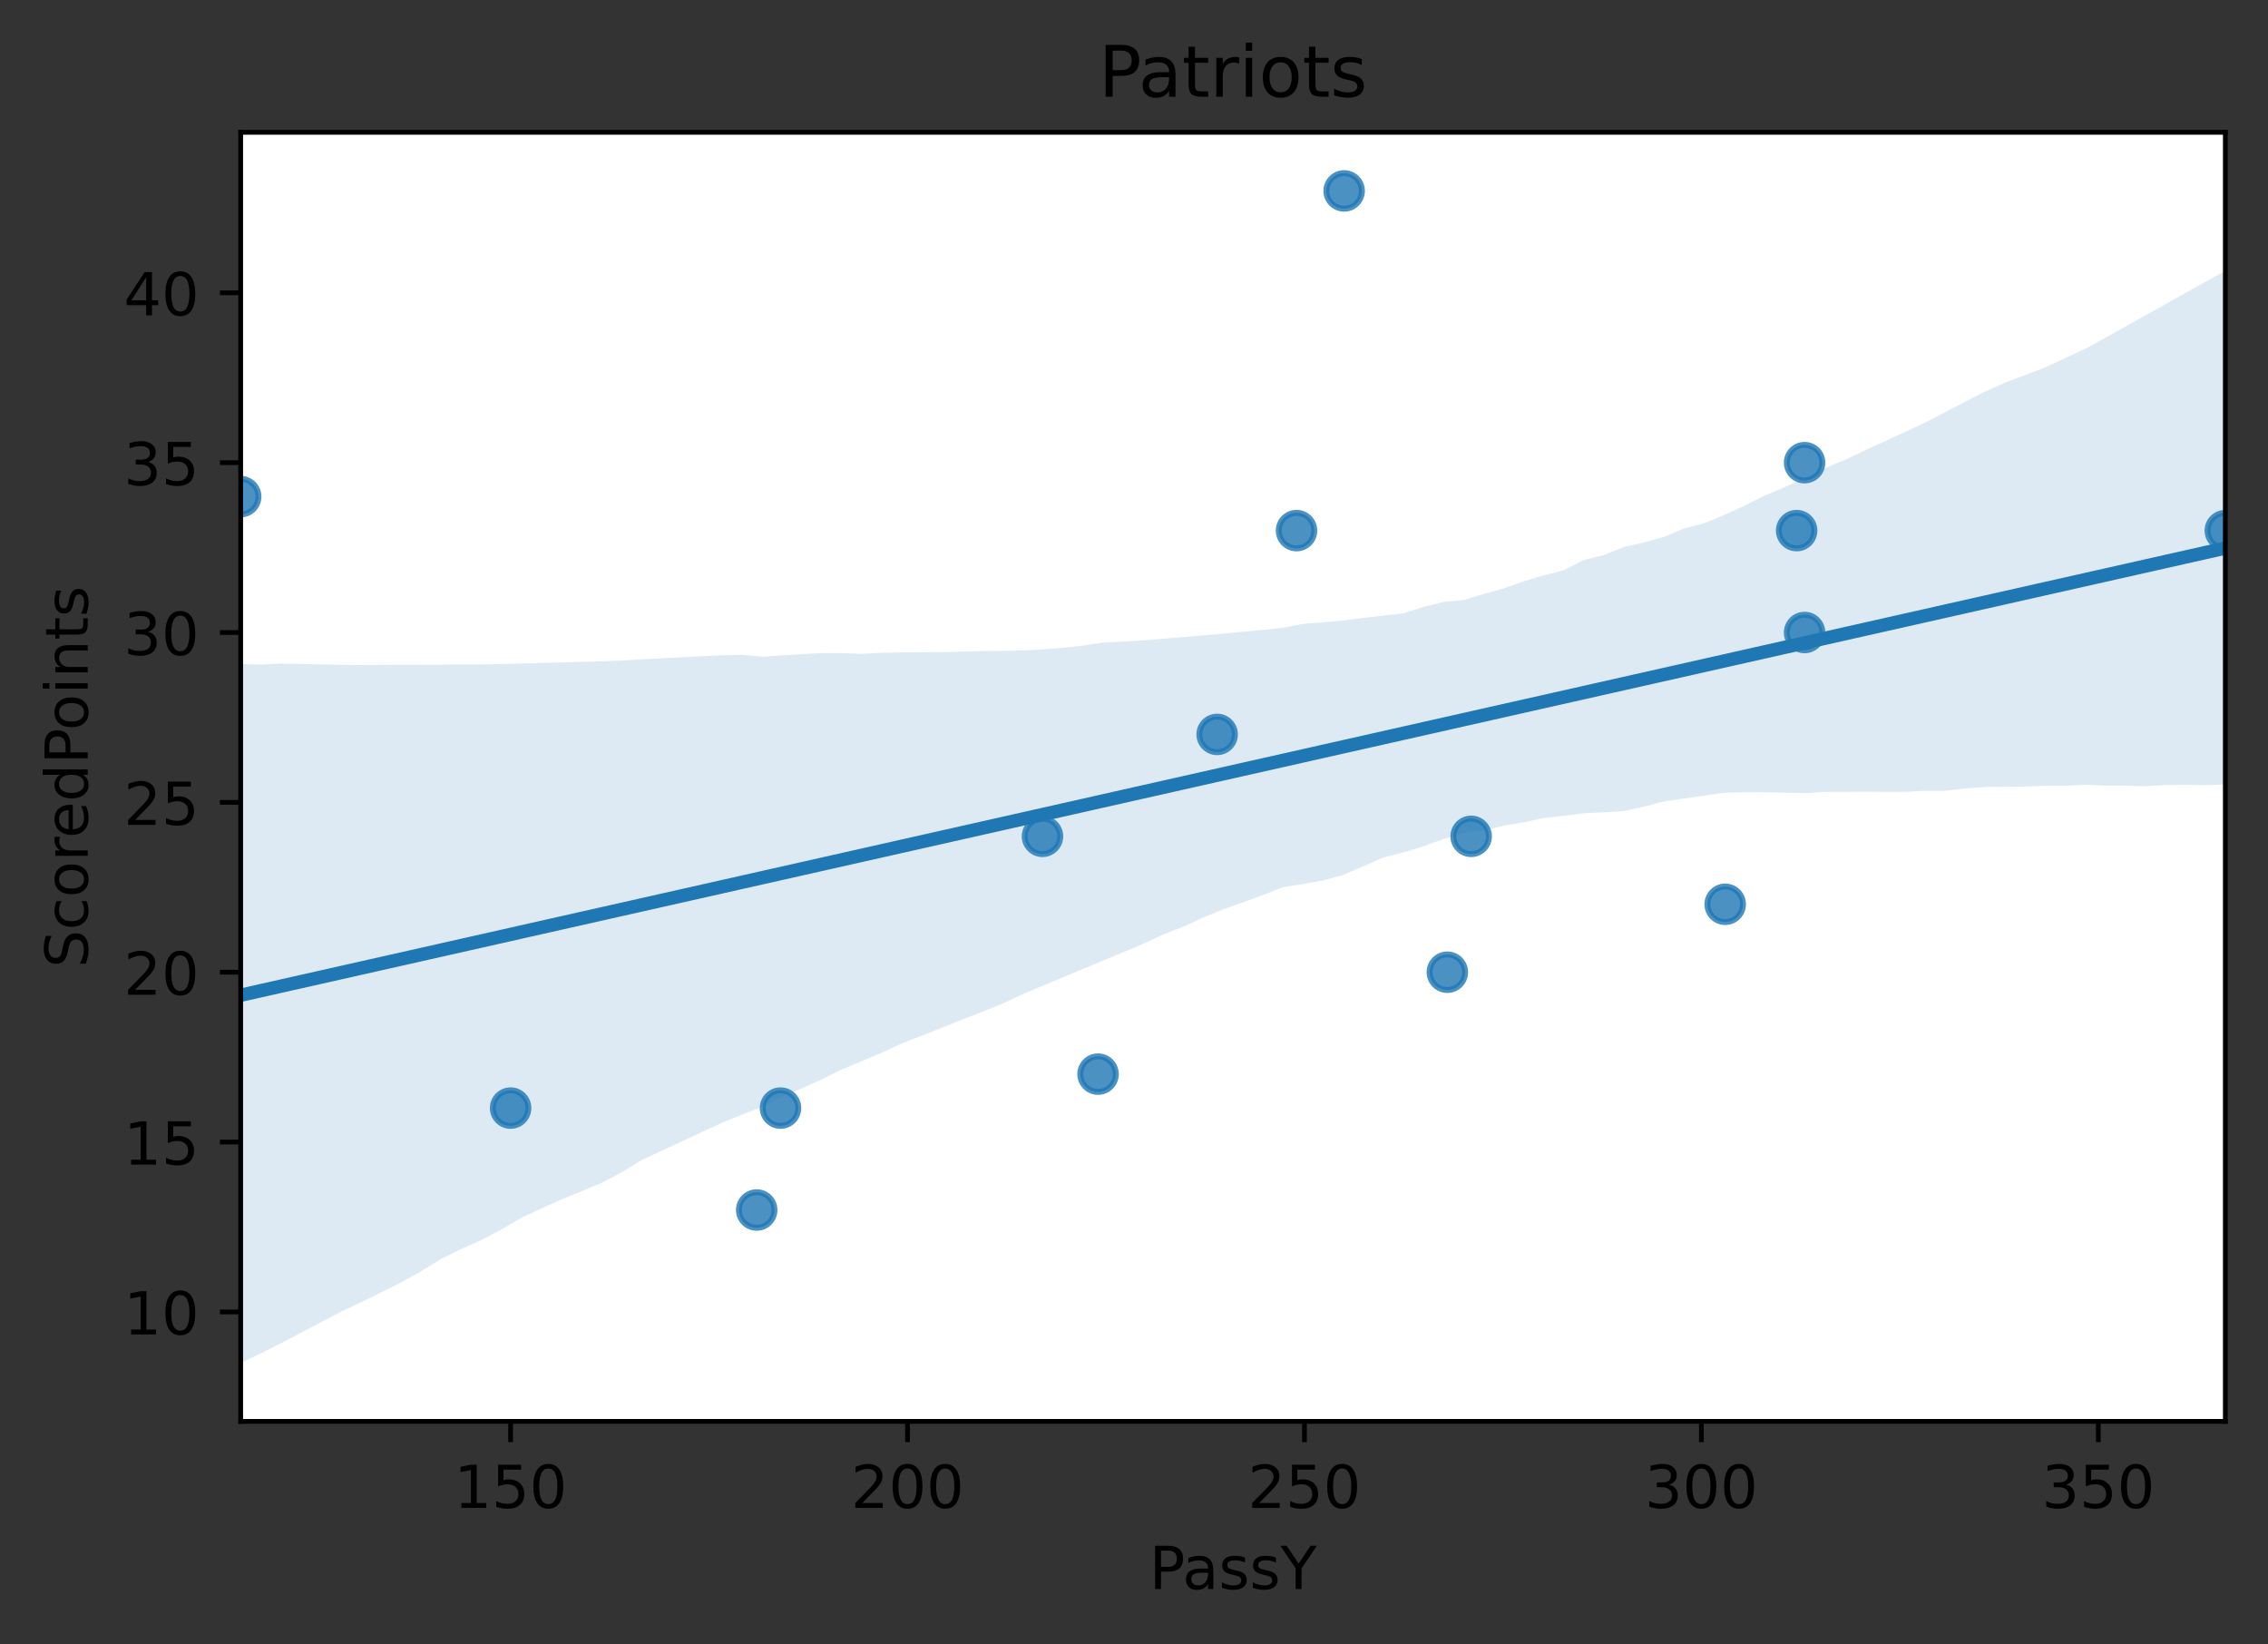 <?xml version="1.0" encoding="utf-8" standalone="no"?>
<!DOCTYPE svg PUBLIC "-//W3C//DTD SVG 1.1//EN"
  "http://www.w3.org/Graphics/SVG/1.1/DTD/svg11.dtd">
<!-- Created with matplotlib (https://matplotlib.org/) -->
<svg height="277.314pt" version="1.1" viewBox="0 0 382.603 277.314" width="382.603pt" xmlns="http://www.w3.org/2000/svg" xmlns:xlink="http://www.w3.org/1999/xlink">
 <rect x="0" y="0" width="382.603" height="277.314" fill="#333333" stroke="none"/>
 <defs>
  <style type="text/css">
*{stroke-linecap:butt;stroke-linejoin:round;}
  </style>
 </defs>
 <g id="figure_1">
  <g id="patch_1">
   <path d="M 0 277.314 
L 382.603 277.314 
L 382.603 0 
L 0 0 
z
" style="fill:none;"/>
  </g>
  <g id="axes_1">
   <g id="patch_2">
    <path d="M 40.603 239.758 
L 375.403 239.758 
L 375.403 22.318 
L 40.603 22.318 
z
" style="fill:#ffffff;"/>
   </g>
   <g id="PathCollection_1">
    <defs>
     <path d="M 0 3 
C 0.796 3 1.559 2.684 2.121 2.121 
C 2.684 1.559 3 0.796 3 0 
C 3 -0.796 2.684 -1.559 2.121 -2.121 
C 1.559 -2.684 0.796 -3 0 -3 
C -0.796 -3 -1.559 -2.684 -2.121 -2.121 
C -2.684 -1.559 -3 -0.796 -3 0 
C -3 0.796 -2.684 1.559 -2.121 2.121 
C -1.559 2.684 -0.796 3 0 3 
z
" id="m74356a3a1a" style="stroke:#1f77b4;stroke-opacity:0.8;"/>
    </defs>
    <g clip-path="url(#p843eb6a987)">
     <use style="fill:#1f77b4;fill-opacity:0.8;stroke:#1f77b4;stroke-opacity:0.8;" x="375.403" xlink:href="#m74356a3a1a" y="89.503"/>
     <use style="fill:#1f77b4;fill-opacity:0.8;stroke:#1f77b4;stroke-opacity:0.8;" x="226.752" xlink:href="#m74356a3a1a" y="32.202"/>
     <use style="fill:#1f77b4;fill-opacity:0.8;stroke:#1f77b4;stroke-opacity:0.8;" x="304.426" xlink:href="#m74356a3a1a" y="106.693"/>
     <use style="fill:#1f77b4;fill-opacity:0.8;stroke:#1f77b4;stroke-opacity:0.8;" x="86.136" xlink:href="#m74356a3a1a" y="186.914"/>
     <use style="fill:#1f77b4;fill-opacity:0.8;stroke:#1f77b4;stroke-opacity:0.8;" x="303.086" xlink:href="#m74356a3a1a" y="89.503"/>
     <use style="fill:#1f77b4;fill-opacity:0.8;stroke:#1f77b4;stroke-opacity:0.8;" x="304.426" xlink:href="#m74356a3a1a" y="78.043"/>
     <use style="fill:#1f77b4;fill-opacity:0.8;stroke:#1f77b4;stroke-opacity:0.8;" x="218.717" xlink:href="#m74356a3a1a" y="89.503"/>
     <use style="fill:#1f77b4;fill-opacity:0.8;stroke:#1f77b4;stroke-opacity:0.8;" x="205.325" xlink:href="#m74356a3a1a" y="123.883"/>
     <use style="fill:#1f77b4;fill-opacity:0.8;stroke:#1f77b4;stroke-opacity:0.8;" x="244.162" xlink:href="#m74356a3a1a" y="163.994"/>
     <use style="fill:#1f77b4;fill-opacity:0.8;stroke:#1f77b4;stroke-opacity:0.8;" x="185.237" xlink:href="#m74356a3a1a" y="181.184"/>
     <use style="fill:#1f77b4;fill-opacity:0.8;stroke:#1f77b4;stroke-opacity:0.8;" x="127.651" xlink:href="#m74356a3a1a" y="204.105"/>
     <use style="fill:#1f77b4;fill-opacity:0.8;stroke:#1f77b4;stroke-opacity:0.8;" x="291.034" xlink:href="#m74356a3a1a" y="152.534"/>
     <use style="fill:#1f77b4;fill-opacity:0.8;stroke:#1f77b4;stroke-opacity:0.8;" x="131.669" xlink:href="#m74356a3a1a" y="186.914"/>
     <use style="fill:#1f77b4;fill-opacity:0.8;stroke:#1f77b4;stroke-opacity:0.8;" x="40.603" xlink:href="#m74356a3a1a" y="83.773"/>
     <use style="fill:#1f77b4;fill-opacity:0.8;stroke:#1f77b4;stroke-opacity:0.8;" x="248.179" xlink:href="#m74356a3a1a" y="141.074"/>
     <use style="fill:#1f77b4;fill-opacity:0.8;stroke:#1f77b4;stroke-opacity:0.8;" x="175.862" xlink:href="#m74356a3a1a" y="141.074"/>
    </g>
   </g>
   <g id="PolyCollection_1">
    <path clip-path="url(#p843eb6a987)" d="M 40.603 112.014 
L 40.603 229.874 
L 43.985 228.305 
L 47.367 226.592 
L 50.749 224.818 
L 54.13 223.041 
L 57.512 221.26 
L 60.894 219.673 
L 64.276 218.01 
L 67.658 216.318 
L 71.039 214.441 
L 74.421 212.346 
L 77.803 210.679 
L 81.185 209.177 
L 84.567 207.396 
L 87.949 205.429 
L 91.33 203.832 
L 94.712 202.329 
L 98.094 200.944 
L 101.476 199.528 
L 104.858 197.756 
L 108.239 195.69 
L 111.621 194.109 
L 115.003 192.538 
L 118.385 190.969 
L 121.767 189.401 
L 125.149 188.017 
L 128.53 186.742 
L 131.912 185.004 
L 135.294 183.583 
L 138.676 182.044 
L 142.058 180.374 
L 145.439 178.965 
L 148.821 177.54 
L 152.203 175.972 
L 155.585 174.658 
L 158.967 173.327 
L 162.349 171.976 
L 165.73 170.646 
L 169.112 169.316 
L 172.494 167.697 
L 175.876 166.29 
L 179.258 164.875 
L 182.639 163.462 
L 186.021 162.056 
L 189.403 160.65 
L 192.785 159.236 
L 196.167 157.645 
L 199.549 156.356 
L 202.93 154.792 
L 206.312 153.399 
L 209.694 152.194 
L 213.076 150.945 
L 216.458 149.643 
L 219.839 149.107 
L 223.221 148.517 
L 226.603 147.571 
L 229.985 146.117 
L 233.367 144.639 
L 236.749 143.782 
L 240.13 142.748 
L 243.512 141.518 
L 246.894 140.492 
L 250.276 140.093 
L 253.658 139.276 
L 257.039 138.705 
L 260.421 137.972 
L 263.803 137.616 
L 267.185 137.175 
L 270.567 137.021 
L 273.949 136.801 
L 277.33 136.059 
L 280.712 135.182 
L 284.094 134.678 
L 287.476 134.208 
L 290.858 133.723 
L 294.239 133.636 
L 297.621 133.618 
L 301.003 133.705 
L 304.385 133.792 
L 307.767 133.576 
L 311.149 133.575 
L 314.53 133.534 
L 317.912 133.571 
L 321.294 133.571 
L 324.676 133.381 
L 328.058 133.394 
L 331.439 133.002 
L 334.821 132.755 
L 338.203 132.718 
L 341.585 132.678 
L 344.967 132.548 
L 348.349 132.551 
L 351.73 132.36 
L 355.112 132.526 
L 358.494 132.538 
L 361.876 132.622 
L 365.258 132.429 
L 368.639 132.391 
L 372.021 132.442 
L 375.403 132.316 
L 375.403 45.673 
L 375.403 45.673 
L 372.021 47.552 
L 368.639 49.443 
L 365.258 51.333 
L 361.876 53.224 
L 358.494 55.114 
L 355.112 57.005 
L 351.73 58.859 
L 348.349 60.419 
L 344.967 61.979 
L 341.585 63.286 
L 338.203 64.568 
L 334.821 66.062 
L 331.439 67.809 
L 328.058 69.565 
L 324.676 71.327 
L 321.294 72.894 
L 317.912 74.449 
L 314.53 76.002 
L 311.149 77.62 
L 307.767 78.984 
L 304.385 80.66 
L 301.003 82.218 
L 297.621 83.621 
L 294.239 85.336 
L 290.858 86.872 
L 287.476 88.261 
L 284.094 89.149 
L 280.712 90.563 
L 277.33 91.502 
L 273.949 92.262 
L 270.567 93.638 
L 267.185 94.458 
L 263.803 96.195 
L 260.421 97.05 
L 257.039 98.057 
L 253.658 99.254 
L 250.276 100.205 
L 246.894 101.222 
L 243.512 101.527 
L 240.13 102.385 
L 236.749 103.448 
L 233.367 103.844 
L 229.985 104.232 
L 226.603 104.659 
L 223.221 104.977 
L 219.839 105.237 
L 216.458 105.883 
L 213.076 106.247 
L 209.694 106.546 
L 206.312 106.9 
L 202.93 107.181 
L 199.549 107.462 
L 196.167 107.743 
L 192.785 108.023 
L 189.403 108.233 
L 186.021 108.395 
L 182.639 108.908 
L 179.258 109.278 
L 175.876 109.548 
L 172.494 109.725 
L 169.112 109.803 
L 165.73 109.822 
L 162.349 109.912 
L 158.967 110.004 
L 155.585 110.029 
L 152.203 110.055 
L 148.821 110.107 
L 145.439 110.284 
L 142.058 110.178 
L 138.676 110.158 
L 135.294 110.355 
L 131.912 110.561 
L 128.53 110.768 
L 125.149 110.453 
L 121.767 110.532 
L 118.385 110.701 
L 115.003 110.872 
L 111.621 111.043 
L 108.239 111.22 
L 104.858 111.422 
L 101.476 111.561 
L 98.094 111.65 
L 94.712 111.737 
L 91.33 111.826 
L 87.949 111.919 
L 84.567 112.012 
L 81.185 112.075 
L 77.803 112.072 
L 74.421 112.115 
L 71.039 112.13 
L 67.658 112.145 
L 64.276 112.16 
L 60.894 112.179 
L 57.512 112.147 
L 54.13 112.076 
L 50.749 112.005 
L 47.367 111.933 
L 43.985 112.109 
L 40.603 112.014 
z
" style="fill:#1f77b4;fill-opacity:0.15;"/>
   </g>
   <g id="matplotlib.axis_1">
    <g id="xtick_1">
     <g id="line2d_1">
      <defs>
       <path d="M 0 0 
L 0 3.5 
" id="mcd8513cac0" style="stroke:#000000;stroke-width:0.8;"/>
      </defs>
      <g>
       <use style="stroke:#000000;stroke-width:0.8;" x="86.136" xlink:href="#mcd8513cac0" y="239.758"/>
      </g>
     </g>
     <g id="text_1">
      <!-- 150 -->
      <defs>
       <path d="M 12.406 8.297 
L 28.516 8.297 
L 28.516 63.922 
L 10.984 60.406 
L 10.984 69.391 
L 28.422 72.906 
L 38.281 72.906 
L 38.281 8.297 
L 54.391 8.297 
L 54.391 0 
L 12.406 0 
z
" id="DejaVuSans-49"/>
       <path d="M 10.797 72.906 
L 49.516 72.906 
L 49.516 64.594 
L 19.828 64.594 
L 19.828 46.734 
Q 21.969 47.469 24.109 47.828 
Q 26.266 48.188 28.422 48.188 
Q 40.625 48.188 47.75 41.5 
Q 54.891 34.812 54.891 23.391 
Q 54.891 11.625 47.562 5.094 
Q 40.234 -1.422 26.906 -1.422 
Q 22.312 -1.422 17.547 -0.641 
Q 12.797 0.141 7.719 1.703 
L 7.719 11.625 
Q 12.109 9.234 16.797 8.062 
Q 21.484 6.891 26.703 6.891 
Q 35.156 6.891 40.078 11.328 
Q 45.016 15.766 45.016 23.391 
Q 45.016 31 40.078 35.438 
Q 35.156 39.891 26.703 39.891 
Q 22.75 39.891 18.812 39.016 
Q 14.891 38.141 10.797 36.281 
z
" id="DejaVuSans-53"/>
       <path d="M 31.781 66.406 
Q 24.172 66.406 20.328 58.906 
Q 16.5 51.422 16.5 36.375 
Q 16.5 21.391 20.328 13.891 
Q 24.172 6.391 31.781 6.391 
Q 39.453 6.391 43.281 13.891 
Q 47.125 21.391 47.125 36.375 
Q 47.125 51.422 43.281 58.906 
Q 39.453 66.406 31.781 66.406 
z
M 31.781 74.219 
Q 44.047 74.219 50.516 64.516 
Q 56.984 54.828 56.984 36.375 
Q 56.984 17.969 50.516 8.266 
Q 44.047 -1.422 31.781 -1.422 
Q 19.531 -1.422 13.062 8.266 
Q 6.594 17.969 6.594 36.375 
Q 6.594 54.828 13.062 64.516 
Q 19.531 74.219 31.781 74.219 
z
" id="DejaVuSans-48"/>
      </defs>
      <g transform="translate(76.592 254.357)scale(0.1 -0.1)">
       <use xlink:href="#DejaVuSans-49"/>
       <use x="63.623" xlink:href="#DejaVuSans-53"/>
       <use x="127.246" xlink:href="#DejaVuSans-48"/>
      </g>
     </g>
    </g>
    <g id="xtick_2">
     <g id="line2d_2">
      <g>
       <use style="stroke:#000000;stroke-width:0.8;" x="153.096" xlink:href="#mcd8513cac0" y="239.758"/>
      </g>
     </g>
     <g id="text_2">
      <!-- 200 -->
      <defs>
       <path d="M 19.188 8.297 
L 53.609 8.297 
L 53.609 0 
L 7.328 0 
L 7.328 8.297 
Q 12.938 14.109 22.625 23.891 
Q 32.328 33.688 34.812 36.531 
Q 39.547 41.844 41.422 45.531 
Q 43.312 49.219 43.312 52.781 
Q 43.312 58.594 39.234 62.25 
Q 35.156 65.922 28.609 65.922 
Q 23.969 65.922 18.812 64.312 
Q 13.672 62.703 7.812 59.422 
L 7.812 69.391 
Q 13.766 71.781 18.938 73 
Q 24.125 74.219 28.422 74.219 
Q 39.75 74.219 46.484 68.547 
Q 53.219 62.891 53.219 53.422 
Q 53.219 48.922 51.531 44.891 
Q 49.859 40.875 45.406 35.406 
Q 44.188 33.984 37.641 27.219 
Q 31.109 20.453 19.188 8.297 
z
" id="DejaVuSans-50"/>
      </defs>
      <g transform="translate(143.552 254.357)scale(0.1 -0.1)">
       <use xlink:href="#DejaVuSans-50"/>
       <use x="63.623" xlink:href="#DejaVuSans-48"/>
       <use x="127.246" xlink:href="#DejaVuSans-48"/>
      </g>
     </g>
    </g>
    <g id="xtick_3">
     <g id="line2d_3">
      <g>
       <use style="stroke:#000000;stroke-width:0.8;" x="220.056" xlink:href="#mcd8513cac0" y="239.758"/>
      </g>
     </g>
     <g id="text_3">
      <!-- 250 -->
      <g transform="translate(210.512 254.357)scale(0.1 -0.1)">
       <use xlink:href="#DejaVuSans-50"/>
       <use x="63.623" xlink:href="#DejaVuSans-53"/>
       <use x="127.246" xlink:href="#DejaVuSans-48"/>
      </g>
     </g>
    </g>
    <g id="xtick_4">
     <g id="line2d_4">
      <g>
       <use style="stroke:#000000;stroke-width:0.8;" x="287.016" xlink:href="#mcd8513cac0" y="239.758"/>
      </g>
     </g>
     <g id="text_4">
      <!-- 300 -->
      <defs>
       <path d="M 40.578 39.312 
Q 47.656 37.797 51.625 33 
Q 55.609 28.219 55.609 21.188 
Q 55.609 10.406 48.188 4.484 
Q 40.766 -1.422 27.094 -1.422 
Q 22.516 -1.422 17.656 -0.516 
Q 12.797 0.391 7.625 2.203 
L 7.625 11.719 
Q 11.719 9.328 16.594 8.109 
Q 21.484 6.891 26.812 6.891 
Q 36.078 6.891 40.938 10.547 
Q 45.797 14.203 45.797 21.188 
Q 45.797 27.641 41.281 31.266 
Q 36.766 34.906 28.719 34.906 
L 20.219 34.906 
L 20.219 43.016 
L 29.109 43.016 
Q 36.375 43.016 40.234 45.922 
Q 44.094 48.828 44.094 54.297 
Q 44.094 59.906 40.109 62.906 
Q 36.141 65.922 28.719 65.922 
Q 24.656 65.922 20.016 65.031 
Q 15.375 64.156 9.812 62.312 
L 9.812 71.094 
Q 15.438 72.656 20.344 73.438 
Q 25.25 74.219 29.594 74.219 
Q 40.828 74.219 47.359 69.109 
Q 53.906 64.016 53.906 55.328 
Q 53.906 49.266 50.438 45.094 
Q 46.969 40.922 40.578 39.312 
z
" id="DejaVuSans-51"/>
      </defs>
      <g transform="translate(277.472 254.357)scale(0.1 -0.1)">
       <use xlink:href="#DejaVuSans-51"/>
       <use x="63.623" xlink:href="#DejaVuSans-48"/>
       <use x="127.246" xlink:href="#DejaVuSans-48"/>
      </g>
     </g>
    </g>
    <g id="xtick_5">
     <g id="line2d_5">
      <g>
       <use style="stroke:#000000;stroke-width:0.8;" x="353.976" xlink:href="#mcd8513cac0" y="239.758"/>
      </g>
     </g>
     <g id="text_5">
      <!-- 350 -->
      <g transform="translate(344.432 254.357)scale(0.1 -0.1)">
       <use xlink:href="#DejaVuSans-51"/>
       <use x="63.623" xlink:href="#DejaVuSans-53"/>
       <use x="127.246" xlink:href="#DejaVuSans-48"/>
      </g>
     </g>
    </g>
    <g id="text_6">
     <!-- PassY -->
     <defs>
      <path d="M 19.672 64.797 
L 19.672 37.406 
L 32.078 37.406 
Q 38.969 37.406 42.719 40.969 
Q 46.484 44.531 46.484 51.125 
Q 46.484 57.672 42.719 61.234 
Q 38.969 64.797 32.078 64.797 
z
M 9.812 72.906 
L 32.078 72.906 
Q 44.344 72.906 50.609 67.359 
Q 56.891 61.812 56.891 51.125 
Q 56.891 40.328 50.609 34.812 
Q 44.344 29.297 32.078 29.297 
L 19.672 29.297 
L 19.672 0 
L 9.812 0 
z
" id="DejaVuSans-80"/>
      <path d="M 34.281 27.484 
Q 23.391 27.484 19.188 25 
Q 14.984 22.516 14.984 16.5 
Q 14.984 11.719 18.141 8.906 
Q 21.297 6.109 26.703 6.109 
Q 34.188 6.109 38.703 11.406 
Q 43.219 16.703 43.219 25.484 
L 43.219 27.484 
z
M 52.203 31.203 
L 52.203 0 
L 43.219 0 
L 43.219 8.297 
Q 40.141 3.328 35.547 0.953 
Q 30.953 -1.422 24.312 -1.422 
Q 15.922 -1.422 10.953 3.297 
Q 6 8.016 6 15.922 
Q 6 25.141 12.172 29.828 
Q 18.359 34.516 30.609 34.516 
L 43.219 34.516 
L 43.219 35.406 
Q 43.219 41.609 39.141 45 
Q 35.062 48.391 27.688 48.391 
Q 23 48.391 18.547 47.266 
Q 14.109 46.141 10.016 43.891 
L 10.016 52.203 
Q 14.938 54.109 19.578 55.047 
Q 24.219 56 28.609 56 
Q 40.484 56 46.344 49.844 
Q 52.203 43.703 52.203 31.203 
z
" id="DejaVuSans-97"/>
      <path d="M 44.281 53.078 
L 44.281 44.578 
Q 40.484 46.531 36.375 47.5 
Q 32.281 48.484 27.875 48.484 
Q 21.188 48.484 17.844 46.438 
Q 14.5 44.391 14.5 40.281 
Q 14.5 37.156 16.891 35.375 
Q 19.281 33.594 26.516 31.984 
L 29.594 31.297 
Q 39.156 29.25 43.188 25.516 
Q 47.219 21.781 47.219 15.094 
Q 47.219 7.469 41.188 3.016 
Q 35.156 -1.422 24.609 -1.422 
Q 20.219 -1.422 15.453 -0.562 
Q 10.688 0.297 5.422 2 
L 5.422 11.281 
Q 10.406 8.688 15.234 7.391 
Q 20.062 6.109 24.812 6.109 
Q 31.156 6.109 34.562 8.281 
Q 37.984 10.453 37.984 14.406 
Q 37.984 18.062 35.516 20.016 
Q 33.062 21.969 24.703 23.781 
L 21.578 24.516 
Q 13.234 26.266 9.516 29.906 
Q 5.812 33.547 5.812 39.891 
Q 5.812 47.609 11.281 51.797 
Q 16.75 56 26.812 56 
Q 31.781 56 36.172 55.266 
Q 40.578 54.547 44.281 53.078 
z
" id="DejaVuSans-115"/>
      <path d="M -0.203 72.906 
L 10.406 72.906 
L 30.609 42.922 
L 50.688 72.906 
L 61.281 72.906 
L 35.5 34.719 
L 35.5 0 
L 25.594 0 
L 25.594 34.719 
z
" id="DejaVuSans-89"/>
     </defs>
     <g transform="translate(193.886 268.035)scale(0.1 -0.1)">
      <use xlink:href="#DejaVuSans-80"/>
      <use x="55.803" xlink:href="#DejaVuSans-97"/>
      <use x="117.082" xlink:href="#DejaVuSans-115"/>
      <use x="169.182" xlink:href="#DejaVuSans-115"/>
      <use x="221.281" xlink:href="#DejaVuSans-89"/>
     </g>
    </g>
   </g>
   <g id="matplotlib.axis_2">
    <g id="ytick_1">
     <g id="line2d_6">
      <defs>
       <path d="M 0 0 
L -3.5 0 
" id="m60de8dfebd" style="stroke:#000000;stroke-width:0.8;"/>
      </defs>
      <g>
       <use style="stroke:#000000;stroke-width:0.8;" x="40.603" xlink:href="#m60de8dfebd" y="221.295"/>
      </g>
     </g>
     <g id="text_7">
      <!-- 10 -->
      <g transform="translate(20.878 225.094)scale(0.1 -0.1)">
       <use xlink:href="#DejaVuSans-49"/>
       <use x="63.623" xlink:href="#DejaVuSans-48"/>
      </g>
     </g>
    </g>
    <g id="ytick_2">
     <g id="line2d_7">
      <g>
       <use style="stroke:#000000;stroke-width:0.8;" x="40.603" xlink:href="#m60de8dfebd" y="192.645"/>
      </g>
     </g>
     <g id="text_8">
      <!-- 15 -->
      <g transform="translate(20.878 196.444)scale(0.1 -0.1)">
       <use xlink:href="#DejaVuSans-49"/>
       <use x="63.623" xlink:href="#DejaVuSans-53"/>
      </g>
     </g>
    </g>
    <g id="ytick_3">
     <g id="line2d_8">
      <g>
       <use style="stroke:#000000;stroke-width:0.8;" x="40.603" xlink:href="#m60de8dfebd" y="163.994"/>
      </g>
     </g>
     <g id="text_9">
      <!-- 20 -->
      <g transform="translate(20.878 167.793)scale(0.1 -0.1)">
       <use xlink:href="#DejaVuSans-50"/>
       <use x="63.623" xlink:href="#DejaVuSans-48"/>
      </g>
     </g>
    </g>
    <g id="ytick_4">
     <g id="line2d_9">
      <g>
       <use style="stroke:#000000;stroke-width:0.8;" x="40.603" xlink:href="#m60de8dfebd" y="135.344"/>
      </g>
     </g>
     <g id="text_10">
      <!-- 25 -->
      <g transform="translate(20.878 139.143)scale(0.1 -0.1)">
       <use xlink:href="#DejaVuSans-50"/>
       <use x="63.623" xlink:href="#DejaVuSans-53"/>
      </g>
     </g>
    </g>
    <g id="ytick_5">
     <g id="line2d_10">
      <g>
       <use style="stroke:#000000;stroke-width:0.8;" x="40.603" xlink:href="#m60de8dfebd" y="106.693"/>
      </g>
     </g>
     <g id="text_11">
      <!-- 30 -->
      <g transform="translate(20.878 110.492)scale(0.1 -0.1)">
       <use xlink:href="#DejaVuSans-51"/>
       <use x="63.623" xlink:href="#DejaVuSans-48"/>
      </g>
     </g>
    </g>
    <g id="ytick_6">
     <g id="line2d_11">
      <g>
       <use style="stroke:#000000;stroke-width:0.8;" x="40.603" xlink:href="#m60de8dfebd" y="78.043"/>
      </g>
     </g>
     <g id="text_12">
      <!-- 35 -->
      <g transform="translate(20.878 81.842)scale(0.1 -0.1)">
       <use xlink:href="#DejaVuSans-51"/>
       <use x="63.623" xlink:href="#DejaVuSans-53"/>
      </g>
     </g>
    </g>
    <g id="ytick_7">
     <g id="line2d_12">
      <g>
       <use style="stroke:#000000;stroke-width:0.8;" x="40.603" xlink:href="#m60de8dfebd" y="49.392"/>
      </g>
     </g>
     <g id="text_13">
      <!-- 40 -->
      <defs>
       <path d="M 37.797 64.312 
L 12.891 25.391 
L 37.797 25.391 
z
M 35.203 72.906 
L 47.609 72.906 
L 47.609 25.391 
L 58.016 25.391 
L 58.016 17.188 
L 47.609 17.188 
L 47.609 0 
L 37.797 0 
L 37.797 17.188 
L 4.891 17.188 
L 4.891 26.703 
z
" id="DejaVuSans-52"/>
      </defs>
      <g transform="translate(20.878 53.191)scale(0.1 -0.1)">
       <use xlink:href="#DejaVuSans-52"/>
       <use x="63.623" xlink:href="#DejaVuSans-48"/>
      </g>
     </g>
    </g>
    <g id="text_14">
     <!-- ScoredPoints -->
     <defs>
      <path d="M 53.516 70.516 
L 53.516 60.891 
Q 47.906 63.578 42.922 64.891 
Q 37.938 66.219 33.297 66.219 
Q 25.25 66.219 20.875 63.094 
Q 16.5 59.969 16.5 54.203 
Q 16.5 49.359 19.406 46.891 
Q 22.312 44.438 30.422 42.922 
L 36.375 41.703 
Q 47.406 39.594 52.656 34.297 
Q 57.906 29 57.906 20.125 
Q 57.906 9.516 50.797 4.047 
Q 43.703 -1.422 29.984 -1.422 
Q 24.812 -1.422 18.969 -0.25 
Q 13.141 0.922 6.891 3.219 
L 6.891 13.375 
Q 12.891 10.016 18.656 8.297 
Q 24.422 6.594 29.984 6.594 
Q 38.422 6.594 43.016 9.906 
Q 47.609 13.234 47.609 19.391 
Q 47.609 24.75 44.312 27.781 
Q 41.016 30.812 33.5 32.328 
L 27.484 33.5 
Q 16.453 35.688 11.516 40.375 
Q 6.594 45.062 6.594 53.422 
Q 6.594 63.094 13.406 68.656 
Q 20.219 74.219 32.172 74.219 
Q 37.312 74.219 42.625 73.281 
Q 47.953 72.359 53.516 70.516 
z
" id="DejaVuSans-83"/>
      <path d="M 48.781 52.594 
L 48.781 44.188 
Q 44.969 46.297 41.141 47.344 
Q 37.312 48.391 33.406 48.391 
Q 24.656 48.391 19.812 42.844 
Q 14.984 37.312 14.984 27.297 
Q 14.984 17.281 19.812 11.734 
Q 24.656 6.203 33.406 6.203 
Q 37.312 6.203 41.141 7.25 
Q 44.969 8.297 48.781 10.406 
L 48.781 2.094 
Q 45.016 0.344 40.984 -0.531 
Q 36.969 -1.422 32.422 -1.422 
Q 20.062 -1.422 12.781 6.344 
Q 5.516 14.109 5.516 27.297 
Q 5.516 40.672 12.859 48.328 
Q 20.219 56 33.016 56 
Q 37.156 56 41.109 55.141 
Q 45.062 54.297 48.781 52.594 
z
" id="DejaVuSans-99"/>
      <path d="M 30.609 48.391 
Q 23.391 48.391 19.188 42.75 
Q 14.984 37.109 14.984 27.297 
Q 14.984 17.484 19.156 11.844 
Q 23.344 6.203 30.609 6.203 
Q 37.797 6.203 41.984 11.859 
Q 46.188 17.531 46.188 27.297 
Q 46.188 37.016 41.984 42.703 
Q 37.797 48.391 30.609 48.391 
z
M 30.609 56 
Q 42.328 56 49.016 48.375 
Q 55.719 40.766 55.719 27.297 
Q 55.719 13.875 49.016 6.219 
Q 42.328 -1.422 30.609 -1.422 
Q 18.844 -1.422 12.172 6.219 
Q 5.516 13.875 5.516 27.297 
Q 5.516 40.766 12.172 48.375 
Q 18.844 56 30.609 56 
z
" id="DejaVuSans-111"/>
      <path d="M 41.109 46.297 
Q 39.594 47.172 37.812 47.578 
Q 36.031 48 33.891 48 
Q 26.266 48 22.188 43.047 
Q 18.109 38.094 18.109 28.812 
L 18.109 0 
L 9.078 0 
L 9.078 54.688 
L 18.109 54.688 
L 18.109 46.188 
Q 20.953 51.172 25.484 53.578 
Q 30.031 56 36.531 56 
Q 37.453 56 38.578 55.875 
Q 39.703 55.766 41.062 55.516 
z
" id="DejaVuSans-114"/>
      <path d="M 56.203 29.594 
L 56.203 25.203 
L 14.891 25.203 
Q 15.484 15.922 20.484 11.062 
Q 25.484 6.203 34.422 6.203 
Q 39.594 6.203 44.453 7.469 
Q 49.312 8.734 54.109 11.281 
L 54.109 2.781 
Q 49.266 0.734 44.188 -0.344 
Q 39.109 -1.422 33.891 -1.422 
Q 20.797 -1.422 13.156 6.188 
Q 5.516 13.812 5.516 26.812 
Q 5.516 40.234 12.766 48.109 
Q 20.016 56 32.328 56 
Q 43.359 56 49.781 48.891 
Q 56.203 41.797 56.203 29.594 
z
M 47.219 32.234 
Q 47.125 39.594 43.094 43.984 
Q 39.062 48.391 32.422 48.391 
Q 24.906 48.391 20.391 44.141 
Q 15.875 39.891 15.188 32.172 
z
" id="DejaVuSans-101"/>
      <path d="M 45.406 46.391 
L 45.406 75.984 
L 54.391 75.984 
L 54.391 0 
L 45.406 0 
L 45.406 8.203 
Q 42.578 3.328 38.25 0.953 
Q 33.938 -1.422 27.875 -1.422 
Q 17.969 -1.422 11.734 6.484 
Q 5.516 14.406 5.516 27.297 
Q 5.516 40.188 11.734 48.094 
Q 17.969 56 27.875 56 
Q 33.938 56 38.25 53.625 
Q 42.578 51.266 45.406 46.391 
z
M 14.797 27.297 
Q 14.797 17.391 18.875 11.75 
Q 22.953 6.109 30.078 6.109 
Q 37.203 6.109 41.297 11.75 
Q 45.406 17.391 45.406 27.297 
Q 45.406 37.203 41.297 42.844 
Q 37.203 48.484 30.078 48.484 
Q 22.953 48.484 18.875 42.844 
Q 14.797 37.203 14.797 27.297 
z
" id="DejaVuSans-100"/>
      <path d="M 9.422 54.688 
L 18.406 54.688 
L 18.406 0 
L 9.422 0 
z
M 9.422 75.984 
L 18.406 75.984 
L 18.406 64.594 
L 9.422 64.594 
z
" id="DejaVuSans-105"/>
      <path d="M 54.891 33.016 
L 54.891 0 
L 45.906 0 
L 45.906 32.719 
Q 45.906 40.484 42.875 44.328 
Q 39.844 48.188 33.797 48.188 
Q 26.516 48.188 22.312 43.547 
Q 18.109 38.922 18.109 30.906 
L 18.109 0 
L 9.078 0 
L 9.078 54.688 
L 18.109 54.688 
L 18.109 46.188 
Q 21.344 51.125 25.703 53.562 
Q 30.078 56 35.797 56 
Q 45.219 56 50.047 50.172 
Q 54.891 44.344 54.891 33.016 
z
" id="DejaVuSans-110"/>
      <path d="M 18.312 70.219 
L 18.312 54.688 
L 36.812 54.688 
L 36.812 47.703 
L 18.312 47.703 
L 18.312 18.016 
Q 18.312 11.328 20.141 9.422 
Q 21.969 7.516 27.594 7.516 
L 36.812 7.516 
L 36.812 0 
L 27.594 0 
Q 17.188 0 13.234 3.875 
Q 9.281 7.766 9.281 18.016 
L 9.281 47.703 
L 2.688 47.703 
L 2.688 54.688 
L 9.281 54.688 
L 9.281 70.219 
z
" id="DejaVuSans-116"/>
     </defs>
     <g transform="translate(14.798 163.23)rotate(-90)scale(0.1 -0.1)">
      <use xlink:href="#DejaVuSans-83"/>
      <use x="63.477" xlink:href="#DejaVuSans-99"/>
      <use x="118.457" xlink:href="#DejaVuSans-111"/>
      <use x="179.639" xlink:href="#DejaVuSans-114"/>
      <use x="218.502" xlink:href="#DejaVuSans-101"/>
      <use x="280.025" xlink:href="#DejaVuSans-100"/>
      <use x="343.502" xlink:href="#DejaVuSans-80"/>
      <use x="400.18" xlink:href="#DejaVuSans-111"/>
      <use x="461.361" xlink:href="#DejaVuSans-105"/>
      <use x="489.145" xlink:href="#DejaVuSans-110"/>
      <use x="552.523" xlink:href="#DejaVuSans-116"/>
      <use x="591.732" xlink:href="#DejaVuSans-115"/>
     </g>
    </g>
   </g>
   <g id="line2d_13">
    <path clip-path="url(#p843eb6a987)" d="M 40.603 167.875 
L 43.985 167.113 
L 47.367 166.351 
L 50.749 165.589 
L 54.13 164.827 
L 57.512 164.065 
L 60.894 163.303 
L 64.276 162.541 
L 67.658 161.78 
L 71.039 161.018 
L 74.421 160.256 
L 77.803 159.494 
L 81.185 158.732 
L 84.567 157.97 
L 87.949 157.208 
L 91.33 156.446 
L 94.712 155.684 
L 98.094 154.922 
L 101.476 154.161 
L 104.858 153.399 
L 108.239 152.637 
L 111.621 151.875 
L 115.003 151.113 
L 118.385 150.351 
L 121.767 149.589 
L 125.149 148.827 
L 128.53 148.065 
L 131.912 147.304 
L 135.294 146.542 
L 138.676 145.78 
L 142.058 145.018 
L 145.439 144.256 
L 148.821 143.494 
L 152.203 142.732 
L 155.585 141.97 
L 158.967 141.208 
L 162.349 140.446 
L 165.73 139.685 
L 169.112 138.923 
L 172.494 138.161 
L 175.876 137.399 
L 179.258 136.637 
L 182.639 135.875 
L 186.021 135.113 
L 189.403 134.351 
L 192.785 133.589 
L 196.167 132.828 
L 199.549 132.066 
L 202.93 131.304 
L 206.312 130.542 
L 209.694 129.78 
L 213.076 129.018 
L 216.458 128.256 
L 219.839 127.494 
L 223.221 126.732 
L 226.603 125.97 
L 229.985 125.209 
L 233.367 124.447 
L 236.749 123.685 
L 240.13 122.923 
L 243.512 122.161 
L 246.894 121.399 
L 250.276 120.637 
L 253.658 119.875 
L 257.039 119.113 
L 260.421 118.352 
L 263.803 117.59 
L 267.185 116.828 
L 270.567 116.066 
L 273.949 115.304 
L 277.33 114.542 
L 280.712 113.78 
L 284.094 113.018 
L 287.476 112.256 
L 290.858 111.494 
L 294.239 110.733 
L 297.621 109.971 
L 301.003 109.209 
L 304.385 108.447 
L 307.767 107.685 
L 311.149 106.923 
L 314.53 106.161 
L 317.912 105.399 
L 321.294 104.637 
L 324.676 103.876 
L 328.058 103.114 
L 331.439 102.352 
L 334.821 101.59 
L 338.203 100.828 
L 341.585 100.066 
L 344.967 99.304 
L 348.349 98.542 
L 351.73 97.78 
L 355.112 97.018 
L 358.494 96.257 
L 361.876 95.495 
L 365.258 94.733 
L 368.639 93.971 
L 372.021 93.209 
L 375.403 92.447 
" style="fill:none;stroke:#1f77b4;stroke-linecap:square;stroke-width:2.25;"/>
   </g>
   <g id="patch_3">
    <path d="M 40.603 239.758 
L 40.603 22.318 
" style="fill:none;stroke:#000000;stroke-linecap:square;stroke-linejoin:miter;stroke-width:0.8;"/>
   </g>
   <g id="patch_4">
    <path d="M 375.403 239.758 
L 375.403 22.318 
" style="fill:none;stroke:#000000;stroke-linecap:square;stroke-linejoin:miter;stroke-width:0.8;"/>
   </g>
   <g id="patch_5">
    <path d="M 40.603 239.758 
L 375.403 239.758 
" style="fill:none;stroke:#000000;stroke-linecap:square;stroke-linejoin:miter;stroke-width:0.8;"/>
   </g>
   <g id="patch_6">
    <path d="M 40.603 22.318 
L 375.403 22.318 
" style="fill:none;stroke:#000000;stroke-linecap:square;stroke-linejoin:miter;stroke-width:0.8;"/>
   </g>
   <g id="text_15">
    <!-- Patriots -->
    <g transform="translate(185.344 16.318)scale(0.12 -0.12)">
     <use xlink:href="#DejaVuSans-80"/>
     <use x="55.803" xlink:href="#DejaVuSans-97"/>
     <use x="117.082" xlink:href="#DejaVuSans-116"/>
     <use x="156.291" xlink:href="#DejaVuSans-114"/>
     <use x="197.404" xlink:href="#DejaVuSans-105"/>
     <use x="225.188" xlink:href="#DejaVuSans-111"/>
     <use x="286.369" xlink:href="#DejaVuSans-116"/>
     <use x="325.578" xlink:href="#DejaVuSans-115"/>
    </g>
   </g>
  </g>
 </g>
 <defs>
  <clipPath id="p843eb6a987">
   <rect height="217.44" width="334.8" x="40.603" y="22.318"/>
  </clipPath>
 </defs>
</svg>
